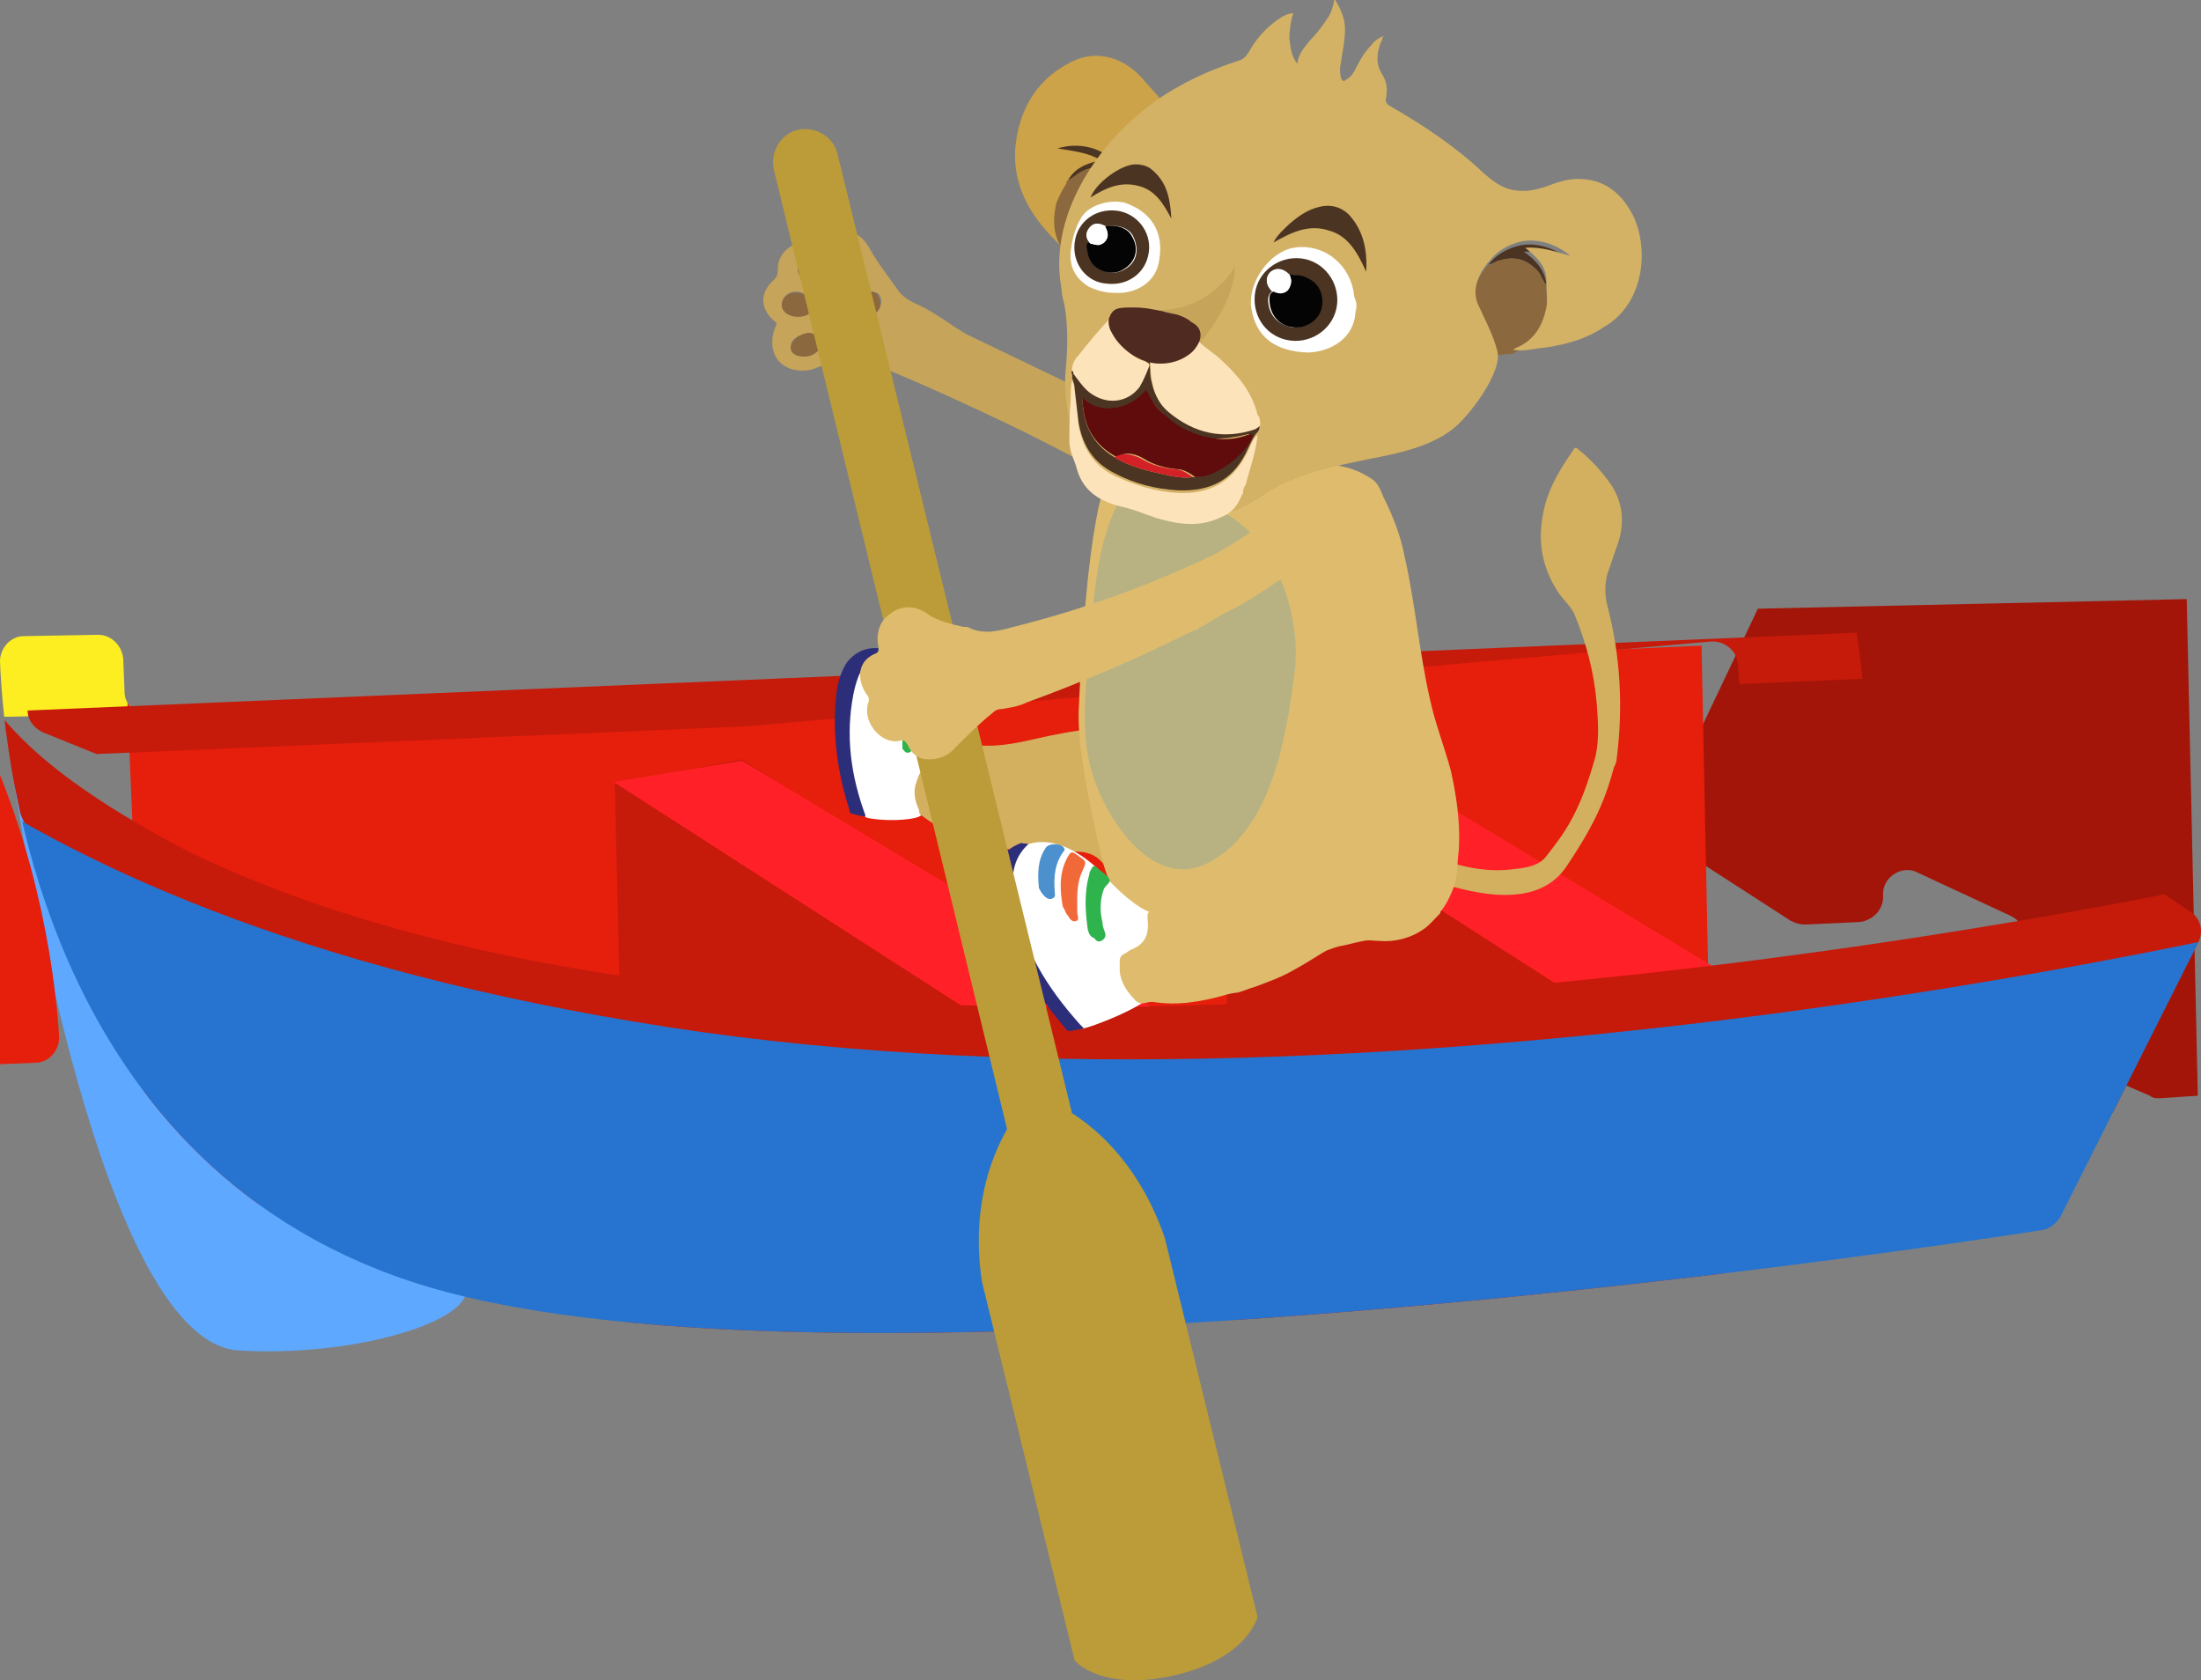 <?xml version="1.0" encoding="utf-8"?>
<!-- Generator: Adobe Illustrator 23.0.1, SVG Export Plug-In . SVG Version: 6.00 Build 0)  -->
<svg version="1.1" id="Layer_1" xmlns="http://www.w3.org/2000/svg" xmlns:xlink="http://www.w3.org/1999/xlink" x="0px" y="0px"
	 viewBox="0 0 166.1 126.8" style="enable-background:new 0 0 166.1 126.8;" xml:space="preserve">
<rect x="0" y="0" width="166.1" height="126.8" fill="#808080" stroke="none"/>
<style type="text/css">
	.st0{fill:#5EA8FF;}
	.st1{clip-path:url(#SVGID_1_);fill:#E61E0C;}
	.st2{clip-path:url(#SVGID_1_);fill:#A31508;}
	.st3{clip-path:url(#SVGID_1_);fill:#FCEE21;}
	.st4{clip-path:url(#SVGID_1_);fill:#C61A0A;}
	.st5{clip-path:url(#SVGID_1_);}
	.st6{fill:#C61A0A;}
	.st7{fill:#FF2127;}
	.st8{clip-path:url(#SVGID_1_);fill:#2674CF;}
	.st9{fill:#D3B05F;}
	.st10{fill:#FFFFFF;}
	.st11{fill:#2C2E7A;}
	.st12{fill:#2FB34C;}
	.st13{fill:#F16939;}
	.st14{fill:#4C90CD;}
	.st15{fill:#C6A459;}
	.st16{fill:#8B683D;}
	.st17{fill:#DFBC6D;}
	.st18{fill:#B8B282;}
	.st19{fill:#4C3422;}
	.st20{fill:#CCA348;}
	.st21{clip-path:url(#SVGID_2_);fill:#8B683D;}
	.st22{clip-path:url(#SVGID_2_);fill:#4C3422;}
	.st23{fill:#D3B266;}
	.st24{fill:#040404;}
	.st25{fill:#FDE3BA;}
	.st26{fill:#600B0C;}
	.st27{fill:#D42027;}
	.st28{fill:#4E2A21;}
	.st29{fill:#BC9C39;}
</style>
<title>16_small_boat</title>
<g>
	<g>
		<path class="st0" d="M1,58.6c0,0,6.1,42.6,17,43.3c10.9,0.7,23.7-4,13.5-7.4S6,77.4,1,58.6z"/>
		<g>
			<g>
				<defs>
					<path id="SVGID_6_" d="M149.3,64.4L149.3,64.4c0-1,0.8-1.8,1.8-1.9l4.1-0.1c0.4,0,0.7,0.1,1.1,0.3l9,6.1c0.8,0.5,1,1.5,0.6,2.3
						l-10.4,20.7c-0.3,0.5-0.8,0.9-1.3,1c-9.5,1.5-90.7,13.6-121.9,4.3C3.5,88.5,0.3,57.8,0,49.9c0-1,0.8-1.9,1.8-1.9l5.6-0.1
						c1,0,1.8,0.8,1.9,1.8l0.1,2.5c0,1,0.9,1.8,1.9,1.8l117.4-5.3c0.3,0,0.6,0,0.8,0.2l7.9,3.6c0.6,0.3,1.1,0.9,1.1,1.6l0.2,7
						c0,0.7,0.4,1.3,1,1.6l7.1,3.5C147.9,66.7,149.4,65.8,149.3,64.4z"/>
				</defs>
				<clipPath id="SVGID_1_">
					<use xlink:href="#SVGID_6_"  style="overflow:visible;"/>
				</clipPath>
				
					<rect x="-7.5" y="43.7" transform="matrix(-1 2.241286e-02 -2.241286e-02 -1 5.581 128.151)" class="st1" width="19.2" height="40.7"/>
				
					<rect x="125.9" y="45.6" transform="matrix(-1 2.241286e-02 -2.241286e-02 -1 292.855 128.684)" class="st2" width="39.7" height="40.7"/>
				<polygon class="st3" points="-10.1,54.3 14.3,53.8 28.7,12.7 -11,13.6 				"/>
				<polygon class="st1" points="11.2,91.1 129.2,87.7 128.4,48.3 9.6,52.6 				"/>
				
					<rect x="-1.7" y="50.7" transform="matrix(-0.999 4.253776e-02 -4.253776e-02 -0.999 142.752 101.868)" class="st4" width="144" height="3.5"/>
				<g class="st5">
					<polygon class="st6" points="93.2,101.6 129.9,100.8 131,75 101.8,56.3 92.2,58.1 					"/>
					<g>
						<polygon class="st7" points="139.2,88.2 150.4,85.7 101.8,56.3 92.1,58 						"/>
					</g>
				</g>
				<g class="st5">
					<polygon class="st6" points="47.4,102.6 84.1,101.8 85.3,76 56,57.3 46.4,59.1 					"/>
					<g>
						<polygon class="st7" points="93.4,89.3 104.7,86.7 56,57.4 46.3,59 						"/>
					</g>
				</g>
				<path class="st4" d="M168.6,66.4c0,0-102.5,22.9-154.3-2.1C1.8,57.8,0.3,53.8-1,52.9c0.1,6.4,11.5,26.2,11.5,26.2l7.4,8.1
					l149.4-3.4L168.6,66.4z"/>
				<path class="st8" d="M176.2,68.8c0,0-69.6,17.4-125.8,8.7S-18,44.7-18,44.7L1.9,105l167.8-3.8L176.2,68.8z"/>
			</g>
		</g>
	</g>
	<g>
		<path class="st9" d="M120.4,57.1c0.3-1.3,0.2-2.7,0.1-4c-0.2-2.4-0.8-4.6-1.7-6.8c-0.3-0.6-0.8-1-1.2-1.6c-1.4-2.1-1.6-4.3-1-6.6
			c0.4-1.5,1.2-2.8,2.1-4.1c0.1-0.2,0.2-0.3,0.4-0.1c1,0.8,1.8,1.7,2.5,2.7c0.9,1.4,1,2.9,0.5,4.4c-0.3,0.8-0.5,1.5-0.8,2.3
			c-0.2,0.8-0.2,1.6,0,2.4c1,3.8,1.2,7.7,0.7,11.6c0,0.2-0.1,0.4-0.2,0.6c-0.6,2.2-1.3,4.1-3.6,7.5c-1.7,2.5-4.9,2.4-7.8,1.7
			c-0.9-0.2-1.8-0.5-2.7-0.9c0.3-0.5,0.7-1,1-1.5c0.1,0.1,0.1,0.1,0.2,0.2c1.7,0.6,3.4,0.9,5.2,0.7c0.9-0.1,2-0.2,2.6-1
			C118.1,62.8,119.2,61.4,120.4,57.1z"/>
		<g>
			<path class="st10" d="M72.6,56.2c0,0-0.8-0.2-1.9-3C70,51.7,69,49.3,66.8,49c-2.2-0.3-3.1,2.7-3.1,4.2c0,1.5,0.5,7.8,1.7,8.5
				c1.3,0.3,3.4,0.2,4-0.1S73.2,57,72.6,56.2z"/>
			<path class="st9" d="M86,54.9c0.5,0,1.1,0,1.6,0.1c1.2,0.1,2.7,0.3,3.9,0.6c1.4,0.4,1.5,2.2,1.3,3.4c-0.1,0.6-0.4,1.2-0.8,1.6
				c-0.6,0.8-1.7,1.3-2.1,2.2c-0.4,0.8-0.2,2.1-0.5,3c-0.4,1.5-1.3,2.9-2.8,3.4c-0.4,0.1-0.9,0.1-1.3,0c-0.7-0.3-1.1-1.1-1.3-1.9
				c-0.2-0.8-0.3-1.6-0.8-2.2c-1.1-1.3-2.7-0.7-4.2-0.7c-1.7,0-3.8-0.5-5.5-0.9c-1.5-0.4-2.8-1.1-4-2c-0.2-0.1-0.1-0.4-0.2-0.5
				c-0.3-0.7-0.4-1.4-0.1-2.1c0.2-0.7,0.4-0.9,1.1-0.9c1.1-0.1,1.6-0.4,1.8-1.5c0.1-0.4,0.2-0.5,0.6-0.4c2.7,0.5,4.5-0.2,7.1-0.7
				C81.8,55,83.9,54.8,86,54.9z"/>
			<path class="st11" d="M66.8,49c-0.4,0.2-0.9,0.4-1.2,0.7c-0.7,0.8-1,1.7-1.2,2.7c-0.6,3.1-0.2,6.1,0.9,9.1c0,0,0,0.1,0,0.1
				c-0.3,0-0.6-0.1-1-0.2c-0.1,0-0.2-0.1-0.2-0.3c-0.9-2.8-1.3-5.7-1-8.6c0.1-0.9,0.3-1.7,0.8-2.5C64.6,49.1,65.6,48.7,66.8,49z"/>
			<path class="st12" d="M68.1,55.9c0.3-1.2,0.7-2.3,1.4-3.3c0.1-0.1,0.2-0.2,0.3-0.3c0.2-0.1,0.4-0.1,0.4,0.1c0,0,0,0.1,0.1,0.1
				c0.1,0.2,0.3,0.5,0.3,0.7c0,0.3-0.4,0.3-0.6,0.5c-0.6,0.6-0.8,1.3-1,2.1c0,0.2-0.1,0.4-0.1,0.6c0,0.2-0.2,0.4-0.4,0.4
				c-0.2,0-0.3-0.2-0.4-0.3C68.1,56.3,68.1,56.1,68.1,55.9z"/>
			<path class="st13" d="M67.2,53.9c0.3-1.1,0.6-2.2,1.6-3c0.3-0.2,0.5-0.2,0.6,0.1c0,0,0,0.1,0.1,0.1c0.4,0.6,0.4,0.5-0.1,1
				c-0.7,0.7-1.1,1.6-1.4,2.5c-0.1,0.2,0,0.5-0.3,0.5c-0.2,0-0.3-0.3-0.4-0.5C67.2,54.3,67.2,54.1,67.2,53.9z"/>
			<path class="st14" d="M66.2,52c0.3-0.9,0.7-1.8,1.5-2.4c0.3-0.2,1,0.2,1.1,0.5c0,0.1-0.1,0.2-0.1,0.2c-0.8,0.5-1.3,1.2-1.6,2.1
				c-0.1,0.2-0.1,0.5-0.4,0.4c-0.3,0-0.4-0.2-0.4-0.5C66.3,52.3,66.3,52.2,66.2,52z"/>
		</g>
		<g>
			<path class="st15" d="M81,29.1c0.6,1.6-0.3,1.8,0.8,3.1c0.6,0.8-0.5,1.4,0,2.3c0.1,0.2,0.3,0.3,0.2,0.5c-1.2-0.6-2.3-1.2-3.5-1.8
				c-2.5-1.3-9.2-4.4-11.8-5.4c-1-0.4-2-0.4-3-0.4c-0.8-0.1-1.5,0.1-2.2,0.4c-0.5,0.2-1.1,0.2-1.6,0.1c-1.6-0.4-1.9-1.9-1.4-3.2
				c0.1-0.2,0.2-0.3-0.1-0.5c-1-0.9-1.1-2-0.1-3c0.3-0.2,0.4-0.5,0.4-0.8c-0.1-1.5,1.6-2.6,3-2c0.2,0.1,0.2,0.1,0.4-0.1
				c1.1-1.2,2.7-1.1,3.5,0.4c0.6,1.1,1.4,2.1,2.1,3.1c0.4,0.6,0.9,0.9,1.6,1.2c1.3,0.6,2.4,1.5,3.6,2.2C73.1,25.3,80.8,29,81,29.1z
				 M62.3,23.5c0.2,0.7,0.5,1.5,1,2.3c0.2,0.3,0.4,0.6,0.8,0.5c0.5-0.1,0.9-0.3,1-0.8c0.2-0.8,0.5-1.4,1.1-2
				c0.3-0.3,0.4-0.8,0.2-1.2C66.2,22,65.8,22,65.5,22c-0.5,0-1.1,0.1-1.6,0C63.1,22,62.3,22.7,62.3,23.5z M60.2,23.9
				c0.7,0,1.1-0.3,1.1-0.8c0-0.5-0.6-1.1-1.2-1.1C59.5,22,59,22.4,59,23C59,23.5,59.5,23.9,60.2,23.9z M64.9,19.8
				c0-0.4-0.2-0.8-0.5-1.1c-0.4-0.4-1-0.3-1.2,0.3c-0.2,0.5-0.1,0.9,0.2,1.3c0.2,0.3,0.5,0.6,0.9,0.5C64.7,20.7,64.9,20.3,64.9,19.8
				z M60.7,26.9c0.5,0,0.8-0.2,1.1-0.5c0.4-0.5,0.2-1-0.4-1.2c-0.4-0.1-0.8,0-1.2,0.2c-0.4,0.2-0.6,0.5-0.5,1
				C59.8,26.7,60.1,26.9,60.7,26.9z M61.5,21.5c0.8,0,1.1-0.4,0.9-1c-0.2-0.5-0.8-0.9-1.4-0.9c-0.6,0-0.9,0.5-0.7,1.1
				C60.6,21.3,61.1,21.5,61.5,21.5z"/>
			<path class="st16" d="M62.3,23.5c0-0.8,0.8-1.6,1.5-1.5c0.5,0.1,1.1-0.1,1.6,0c0.4,0,0.8,0,0.9,0.4c0.2,0.4,0.2,0.9-0.2,1.2
				c-0.6,0.6-0.9,1.2-1.1,2c-0.1,0.5-0.6,0.7-1,0.8c-0.4,0.1-0.6-0.2-0.8-0.5C62.8,25.1,62.6,24.2,62.3,23.5z"/>
			<path class="st16" d="M60.2,23.9c-0.7,0-1.2-0.4-1.2-0.9c0-0.5,0.5-1,1.2-0.9c0.6,0,1.2,0.6,1.2,1.1
				C61.3,23.6,60.9,23.9,60.2,23.9z"/>
			<path class="st16" d="M64.9,19.8c0,0.4-0.1,0.8-0.6,0.9c-0.4,0.1-0.7-0.2-0.9-0.5c-0.3-0.4-0.4-0.8-0.2-1.3
				c0.2-0.5,0.8-0.7,1.2-0.3C64.7,19,64.9,19.4,64.9,19.8z"/>
			<path class="st16" d="M60.7,26.9c-0.6,0-0.9-0.2-1-0.5c-0.1-0.4,0.2-0.7,0.5-1c0.4-0.2,0.8-0.4,1.2-0.2c0.6,0.2,0.8,0.7,0.4,1.2
				C61.5,26.7,61.2,26.9,60.7,26.9z"/>
			<path class="st16" d="M61.5,21.5c-0.4,0-0.9-0.3-1.2-0.8c-0.3-0.6,0.1-1,0.7-1.1c0.5,0,1.2,0.4,1.4,0.9
				C62.6,21.1,62.3,21.5,61.5,21.5z"/>
		</g>
		<g>
			<path class="st17" d="M108.6,69c0.1-0.1,0.1-0.1,0.1-0.2c0.5-0.6,0.8-1.3,1.1-2.1c0.1-0.5,0.2-1.1,0.2-1.6c0-0.4,0.1-0.8,0.1-1.2
				c0.1-1.9-0.2-3.9-0.6-5.7c-0.5-1.9-1.2-3.6-1.6-5.5c-0.8-3.5-1.1-7.2-1.9-10.7c-0.3-1.6-0.9-3.1-1.6-4.5
				c-0.3-0.7-0.4-1.1-1.1-1.5c-0.8-0.5-1.7-0.8-2.6-0.9C99.8,35,98.9,34.8,98,35c-0.8,0.1-1.5,0.3-2.3,0.3c-2.6-0.1-5.2-0.3-7.8-0.5
				c-1-0.1-2-0.1-2.9-0.2c-0.2,0-0.9-0.2-1-0.1c-0.4,1.2-0.8,2.5-1.1,3.8c-0.5,2.4-1.1,6.4-1.5,15.4c-0.1,2.9,1.1,8.4,1.8,11.2
				c0.2,0.9,0.6,1.8,1,2.6c0.1,0.1,0.1,0.2,0.2,0.4c1,1.3,2.3,2.1,3.8,2.7c1.7,0.6,3.4,0.9,5.2,1c0.3,0,0.5,0.1,0.8,0.1
				c0.5,0,1,0.1,1.5,0.1c0.5,0,0.9,0,1.4,0c0.8,0,1.6,0,2.5,0c0.5,0,1-0.3,1.5-0.4c0.6-0.1,1.2-0.3,1.8-0.4c0.4-0.1,0.8,0,1.2,0
				c1.1,0.1,2.3-0.2,3.2-0.8C107.8,69.9,108.2,69.4,108.6,69z"/>
			<path class="st18" d="M84.7,37.7c1.2,1.1,2.4,0.2,3.7,0.1c6.5-0.4,10,7.3,9.3,12.9c-0.6,4.8-1.7,11.9-6.5,14.4
				c-4.4,2.3-8.2-3.9-9-7.6c-0.6-2.7-0.3-5.6,0-8.4c0.3-3.5,0.5-7.8,2.1-11C84.4,38,84.5,37.8,84.7,37.7z"/>
		</g>
		<path class="st10" d="M106.1,31.6c-0.1,0.1-0.1,0.1-0.2,0.1C105.9,31.6,106,31.5,106.1,31.6z"/>
		<path class="st10" d="M106.2,31.5C106.2,31.6,106.2,31.6,106.2,31.5C106.1,31.5,106.1,31.5,106.2,31.5z"/>
		<path class="st19" d="M108.5,17C108.4,17,108.4,17.1,108.5,17C108.4,17.1,108.4,17,108.5,17z"/>
		<g>
			<g>
				<path class="st20" d="M87.6,7.5c-0.2,0.4-0.6,0.7-0.9,1c-0.9,1.1-1.7,2.2-2.4,3.4c-0.7,1.1-1.6,2.2-2.5,3.3
					c-0.7,0.8-1.3,1.8-1.5,2.8c0,0.2,0,0.5-0.2,0.6c-2.1-2-3.6-4.2-3.5-7.2c0.2-2.8,1.4-5.2,4-6.6c1.9-1.1,4-0.6,5.5,1
					C86.6,6.4,87.1,6.9,87.6,7.5z"/>
				<path class="st19" d="M80.5,13.8c0,0,0.1-0.1,0.1-0.1C80.5,13.6,80.5,13.7,80.5,13.8z"/>
				<g>
					<defs>
						<path id="SVGID_5_" d="M87.6,7.5c-0.2,0.4-0.6,0.7-0.9,1c-0.9,1.1-1.7,2.2-2.4,3.4c-0.7,1.1-1.6,2.2-2.5,3.3
							c-0.7,0.8-1.3,1.8-1.5,2.8c0,0.2,0,0.5-0.2,0.6c-2.1-2-3.6-4.2-3.5-7.2c0.2-2.8,1.4-5.2,4-6.6c1.9-1.1,4-0.6,5.5,1
							C86.6,6.4,87.1,6.9,87.6,7.5z"/>
					</defs>
					<clipPath id="SVGID_2_">
						<use xlink:href="#SVGID_5_"  style="overflow:visible;"/>
					</clipPath>
					<path class="st21" d="M80.5,13.8c-0.3,0.5-0.6,1-0.8,1.6c-0.3,1.4-0.2,2.7,0.8,3.8c0,0,0,0.1,0,0.1l0,0c0.1,0,0.1,0,0.2,0.1
						c0.3,0.2,0.6,0.4,1,0.6c0.8-0.9,1.8-1.7,2.7-2.5c0.9-0.7,1.1-1.7,0.9-2.8c0-0.2-0.1-0.3-0.1-0.5c0,0,0-0.1,0-0.1l0,0
						c-0.2-0.1-0.4-0.4-0.5-0.5c-0.9-0.9-1.8-1.1-3-0.7c-0.4,0.2-0.7,0.5-1.1,0.7l0,0C80.5,13.7,80.5,13.7,80.5,13.8z"/>
					<path class="st22" d="M80.6,13.6c0.4-0.2,0.7-0.5,1.1-0.7c1.2-0.5,2-0.3,3,0.7c0.2,0.2,0.3,0.4,0.5,0.5c-0.2-1-0.8-1.8-1.7-2.4
						c-1-0.7-2.4-0.9-3.7-0.5c1.2,0.2,2.3,0.3,3.3,0.9C82,12.3,81.1,12.7,80.6,13.6z"/>
				</g>
			</g>
			<g>
				<path class="st19" d="M116.7,21.5c-0.3-0.3-0.4-0.8-0.7-1.1c-0.9-0.9-1.7-1.1-3-0.7c-0.2,0.1-0.4,0.2-0.7,0.3
					c0.6-0.8,1.5-1.3,2.5-1.5c1.2-0.2,2.5,0.2,3.6,1.1c-1.1-0.3-2.2-0.7-3.4-0.6C115.9,19.6,116.6,20.4,116.7,21.5z"/>
				<path class="st16" d="M116.7,21.7c0,0.6,0.1,1.2,0,1.8c-0.3,1.4-0.9,2.5-2.4,3.1c0,0-0.1,0.1-0.1,0.1l0,0c-0.1,0-0.1,0-0.2,0
					c-0.4,0-0.7,0.1-1.1,0.1c-0.3-1.2-0.9-2.3-1.4-3.4c-0.5-1-0.2-2,0.4-2.9c0.1-0.1,0.2-0.3,0.3-0.4c0,0,0,0,0.1-0.1l0,0
					c0.3,0,0.5-0.2,0.7-0.3c1.2-0.4,2.1-0.2,3,0.7c0.3,0.3,0.4,0.8,0.7,1.1l0,0C116.7,21.6,116.7,21.6,116.7,21.7z"/>
				<g>
					<path class="st23" d="M123.1,16c-0.9-1.6-2.2-2.5-4-2.5c-0.9,0-1.7,0.3-2.5,0.6c-0.9,0.3-1.7,0.4-2.6,0.2
						c-0.8-0.2-1.4-0.7-2-1.2c-2.1-2-4.5-3.6-7.1-5.1c-0.2-0.1-0.4-0.3-0.3-0.6c0.1-0.6,0.1-1.2-0.3-1.8c-0.5-0.8-0.4-1.6-0.1-2.4
						c0.1-0.1,0.1-0.3,0.2-0.5c-0.4,0.2-0.7,0.4-0.9,0.7c-0.5,0.5-0.8,1-1.1,1.6c-0.2,0.4-0.4,0.8-0.8,1c-0.2,0.2-0.3,0.1-0.4-0.1
						c-0.1-0.4-0.1-0.8,0-1.2c0.1-0.8,0.3-1.6,0.3-2.5c0-0.8-0.3-1.5-0.8-2.3c-0.1,0.7-0.3,1.2-0.6,1.6c-0.4,0.6-0.8,1.1-1.2,1.5
						c-0.4,0.5-0.9,1-1,1.8c-0.5-0.6-0.5-1.3-0.6-1.9c0-0.6,0.1-1.3,0.3-1.9c-0.4,0-0.7,0.2-0.9,0.3c-1.1,0.7-1.9,1.6-2.5,2.7
						c-0.2,0.3-0.4,0.5-0.8,0.6c-1.5,0.5-3,1.1-4.4,1.9c-5,2.7-9.7,8.7-9,14.6c0.1,0.5,0.1,0.9,0.2,1.4c0,0,0,0,0,0s0.6,1.7,0.2,5.7
						c-0.2,2.4,0.9,6.4,1.6,7.6c1.9,1.8,4.4,2.9,7,3.3c2.2,0.4,4.5-0.5,6.3-1.7c2.5-1.7,5.3-2.2,8.2-2.8c2.1-0.4,4.4-0.9,6.1-2.2
						c1.2-0.9,3.8-4.3,3.4-5.9c-0.3-1.2-0.9-2.3-1.4-3.4c-0.5-1-0.2-2,0.4-2.9c0.1-0.1,0.2-0.3,0.3-0.4c0,0,0,0,0.1-0.1l0,0
						c0.6-0.8,1.5-1.3,2.5-1.5c1.2-0.2,2.5,0.2,3.6,1.1c-1.1-0.3-2.2-0.7-3.4-0.6c0.9,0.7,1.6,1.4,1.6,2.5c0,0.1,0,0.1,0,0.2
						c0,0.6,0.1,1.2,0,1.8c-0.3,1.4-0.9,2.5-2.4,3.1c0,0-0.1,0.1-0.1,0.1c0.6,0.1,1.2,0,1.8-0.1c1.8-0.2,3.5-0.6,5-1.6
						C124.2,22.9,124.5,18.5,123.1,16z"/>
					<polygon class="st23" points="116.7,21.5 116.7,21.5 116.7,21.5 					"/>
				</g>
				<path class="st19" d="M103.1,20.5c-0.6-1.3-1.3-2.7-2.8-3.1c-1.5-0.5-2.8,0.1-4.2,0.9c0.3-0.6,0.8-1,1.2-1.4
					c0.7-0.6,1.4-1.1,2.3-1.3c0.8-0.2,1.6,0,2.2,0.6C102.9,17.4,103.2,18.9,103.1,20.5z"/>
				<path class="st19" d="M88.4,16.5c-0.6-1.1-1.2-2.2-2.6-2.5c-1.3-0.3-2.4,0.2-3.5,0.9c0.4-1.1,2.3-2.5,3.4-2.5
					c0.4,0,0.8,0.1,1.1,0.3C88.1,13.7,88.3,15,88.4,16.5z"/>
				<path class="st15" d="M93.2,20.1c0,0-2.1,4-7.1,3.2c0,0,1,2.4,3.6,3.4C91.3,25.3,93.2,22.4,93.2,20.1z"/>
				<g>
					<path class="st10" d="M102.3,23.5c-0.1,2-1.8,3-3.5,3.1c-0.6,0-1.3-0.1-1.9-0.3c-1.5-0.5-2.3-1.6-2.5-3.3
						c-0.1-1.9,1.5-4,3.2-4.3c2.3-0.4,4.4,1.3,4.6,3.7C102.4,22.8,102.4,23.2,102.3,23.5z"/>
					<path class="st19" d="M97.4,25.7c-1.7-0.2-2.9-1.7-2.7-3.5c0.2-1.7,1.8-2.9,3.5-2.7c1.7,0.2,2.9,1.8,2.7,3.5
						C100.7,24.7,99.1,25.9,97.4,25.7z M96,22c-0.2,0.1-0.3,0.4-0.3,0.6c0,1.1,0.7,1.9,1.8,2.1c0.8,0.1,1.8-0.5,2.1-1.3
						c0.3-0.9-0.1-1.9-1-2.4c-0.4-0.2-0.9-0.2-1.4-0.3c-0.5-0.5-1-0.5-1.4-0.1C95.5,21,95.5,21.5,96,22z"/>
					<path class="st24" d="M97.3,20.7c0.5,0.1,0.9,0,1.4,0.3c0.9,0.4,1.3,1.4,1,2.4c-0.3,0.9-1.3,1.4-2.1,1.3
						c-1.1-0.1-1.8-1-1.8-2.1c0-0.2,0-0.5,0.3-0.6c0.4,0.2,0.8,0.2,1.1-0.1C97.5,21.5,97.5,21.1,97.3,20.7z"/>
					<path class="st10" d="M97.3,20.7c0.2,0.4,0.2,0.8-0.2,1.1c-0.3,0.3-0.7,0.3-1.1,0.1c-0.5-0.5-0.5-1-0.1-1.4
						C96.3,20.2,96.8,20.2,97.3,20.7z"/>
				</g>
				<g>
					<path class="st10" d="M87.5,19.5c-0.2,1.9-1.9,2.7-3.4,2.6c-0.7,0-1.4-0.2-2-0.5c-0.9-0.6-1.4-1.4-1.3-2.6
						c0.1-0.9,0.3-1.7,0.7-2.4c0.5-1.1,2.2-1.6,3.4-1.3C86.9,16,87.8,17.5,87.5,19.5z"/>
					<path class="st19" d="M81.1,18.3c0.2-1.6,1.6-2.6,3.2-2.4c1.5,0.2,2.6,1.6,2.4,3.1c-0.2,1.6-1.6,2.6-3.2,2.4
						C82,21.3,80.9,19.9,81.1,18.3z M82.3,18.3c-0.2,0-0.2,0.2-0.2,0.3c0,0.2,0,0.4,0.1,0.6c0.2,0.7,0.6,1.1,1.3,1.3
						c0.6,0.2,1.2,0,1.7-0.4c0.7-0.6,0.7-1.5,0.3-2.3c-0.3-0.6-1.2-0.9-2-0.7c-0.5-0.3-0.9-0.3-1.2,0C81.9,17.5,81.9,17.9,82.3,18.3
						z"/>
					<path class="st24" d="M83.4,17.1c0.8-0.2,1.7,0.1,2,0.7c0.5,0.8,0.4,1.7-0.3,2.3c-0.5,0.4-1,0.6-1.7,0.4
						c-0.7-0.2-1.1-0.6-1.3-1.3c0-0.2-0.1-0.4-0.1-0.6c0-0.1,0-0.3,0.2-0.3c0.2,0.1,0.4,0.2,0.6,0.1C83.6,18.3,83.8,17.8,83.4,17.1z
						"/>
					<path class="st10" d="M83.4,17.1c0.4,0.7,0.1,1.3-0.5,1.4c-0.2,0-0.4-0.1-0.6-0.1c-0.4-0.4-0.4-0.8-0.1-1.2
						C82.5,16.8,82.9,16.8,83.4,17.1z"/>
				</g>
				<g>
					<g>
						<path class="st25" d="M93.8,37.2c-0.1,0.5,0-0.2-0.1,0.2c-0.3,0.7-0.7,1.3-1.5,1.6c-1.6,0.8-3.2,0.6-4.9,0.1
							c-0.9-0.3-1.8-0.7-2.8-0.9c-1.5-0.4-2.7-1.1-3.2-2.7c-0.3-1.1-0.5-1.1-0.6-2.1c0-1.1,0-2.1,0.1-3.2c0-0.5,0-1,0.1-1.5
							c0.1,0.2,0.2,0.5,0.2,0.8c0.1,0.9,0.2,1.7,0.3,2.6c0.3,1.7,1.1,3,2.7,3.8c1.5,0.7,3.1,1.2,4.8,1.3c2.5,0.1,4.2-0.9,5.3-3.2
							c0.2-0.4,0.3-0.8,0.7-1.2c-0.1,1.3-0.6,2.6-0.9,3.8C93.9,36.7,93.8,36.9,93.8,37.2z"/>
						<path class="st19" d="M94.9,32.6c-0.3,0.3-0.5,0.8-0.7,1.2c-1,2.3-2.7,3.3-5.3,3.2c-1.7-0.1-3.3-0.5-4.8-1.3
							c-1.6-0.8-2.4-2.1-2.7-3.8c-0.1-0.9-0.2-1.7-0.3-2.6c0-0.3-0.1-0.5-0.2-0.8c0.1-0.2-0.1-0.3,0-0.5c0.4,0.5,0.7,1,1.2,1.4
							c1.3,1,2.9,0.8,3.8-0.4c0.2-0.3,0.4-0.6,0.5-1c0.1-0.1,0-0.7,0.1-0.8c0,0,0.3,0,0.3,0c0,0.1-0.1,0.2,0,0.4c0,0.1,0,0.3,0,0.5
							c0,0.4,0.1,0.7,0.2,1.1c0.2,0.7,0.6,1.3,1.1,1.8c1.9,1.6,4.1,2,6.5,1.3c0.2-0.1,0.3-0.2,0.4-0.3C95.1,32.3,95,32.5,94.9,32.6z
							 M84.1,34.5c1.3,0.8,2.8,1.1,4.2,1.4c0.6,0.1,1.1,0.2,1.7,0.1c1.6,0.1,3.8-1.6,4.3-3c0-0.1,0.1-0.1,0-0.2
							c-0.1-0.1-0.2,0-0.3,0c-0.8,0.2-1.5,0.3-2.4,0.3C90.3,33,89,32.4,88,31.5c-0.6-0.6-1.1-1.2-1.5-2c-1.3,1.6-3.6,1.8-4.8,0.6
							c0,0,0,0,0,0c0,0,0,0,0,0C81.7,31.9,82.4,33.5,84.1,34.5z"/>
						<path class="st25" d="M95.1,32.1c-0.1,0.1-0.2,0.2-0.4,0.3c-2.4,0.8-4.6,0.3-6.5-1.3c-1.1-0.9-1.3-2.2-1.4-3.5
							c0-0.1,0-0.3,0.2-0.2c1.5,0.2,2.6-0.5,3.5-1.6c0,0,0,0,0,0c0.5,0.5,1.2,0.9,1.7,1.4c1.2,1.1,2.3,2.4,2.7,4.1
							C95.1,31.5,95.1,31.8,95.1,32.1z"/>
						<path class="st25" d="M83.9,23.9c0.1,0.3,0.1,0.6,0.2,0.9c0.4,1.2,1.1,2.1,2.4,2.5c0.2,0.1,0.3,0.2,0.2,0.4
							c-0.2,0.5-0.4,1-0.7,1.5c-0.9,1.2-2.5,1.4-3.8,0.4c-0.5-0.4-0.8-0.9-1.2-1.4l0,0c0-0.1,0-0.1-0.1-0.2l0,0c0,0,0,0,0-0.1
							c0-0.4,0.2-0.8,0.5-1.1C82.2,25.8,83,24.8,83.9,23.9z"/>
						<path class="st19" d="M80.9,28C81,28,81,28.1,81,28.2C80.8,28.1,80.9,28,80.9,28z"/>
						<path class="st26" d="M81.7,30c1.2,1.3,3.5,1,4.8-0.6c0.4,0.8,0.8,1.5,1.5,2c1.1,1,2.3,1.5,3.8,1.7c0.8,0.1,1.6,0,2.4-0.3
							c0.1,0,0.2-0.1,0.3,0c0.1,0.1,0,0.1,0,0.2c-0.5,1.3-2.8,3.1-4.3,3c-0.4-0.3-0.9-0.6-1.4-0.6c-0.9-0.1-1.7-0.3-2.5-0.8
							c-0.5-0.3-1.3-0.6-2-0.1C82.4,33.5,81.7,31.9,81.7,30L81.7,30z"/>
						<path class="st27" d="M84.1,34.5c0.7-0.4,1.4-0.2,2,0.1c0.8,0.5,1.6,0.7,2.5,0.8c0.5,0,1,0.3,1.4,0.6c-0.6,0.1-1.2,0-1.7-0.1
							C86.9,35.6,85.4,35.3,84.1,34.5z"/>
					</g>
					<path class="st28" d="M90.6,25.3c0,0.5-0.4,1.1-0.8,1.4c-0.9,0.7-2.1,0.9-3.2,0.6c-1.1-0.3-2.2-1.2-2.7-2.2
						c-0.2-0.3-0.3-0.8-0.2-1.1c0.1-0.3,0.3-0.6,0.6-0.7c0.3-0.1,0.8-0.1,1.1-0.1c1,0,1.4,0.1,2.4,0.3c0.2,0.1,1,0.2,1.2,0.3
						c0.3,0.1,0.7,0.3,0.9,0.5C90.3,24.5,90.6,24.8,90.6,25.3z"/>
				</g>
			</g>
		</g>
		<g>
			<path class="st10" d="M86.7,68.8c0,0-1.3-0.4-3.6-3c-0.5-0.5-3-2.9-5.5-2.1s-1.7,5.1-0.3,8.2c1.5,3.1,3.7,6,4.5,5.7
				c0.8-0.2,3.4-1.2,4.5-2C86.9,74.1,89.6,70.3,86.7,68.8z"/>
			<path class="st11" d="M77.6,63.7c-1.2,1.1-1.3,2.5-1.1,4c0.6,3.8,2.5,6.8,5,9.6c0.1,0.1,0.2,0.2,0.3,0.3c-0.3,0.1-0.7,0.1-1,0.2
				c-0.1,0-0.3,0-0.4-0.2c-2.2-2.6-4-5.4-5-8.7c-0.2-0.8-0.4-1.6-0.4-2.5c0.1-1.4,0.9-2.4,2.1-2.8C77.3,63.7,77.4,63.6,77.6,63.7z"
				/>
			<path class="st12" d="M82.1,70.2c-0.2-1.4-0.3-2.8,0.1-4.2c0-0.2,0.1-0.3,0.2-0.5c0.1-0.2,0.3-0.2,0.4,0c0,0,0,0,0.1,0.1
				c0.3,0.2,0.6,0.4,0.8,0.7c0.2,0.3-0.3,0.5-0.4,0.8c-0.3,0.8-0.3,1.7-0.1,2.5c0,0.3,0.1,0.5,0.2,0.8c0.1,0.3-0.1,0.5-0.3,0.6
				c-0.2,0.1-0.4,0-0.5-0.2C82.3,70.7,82.2,70.5,82.1,70.2z"/>
			<path class="st13" d="M80.2,68.4c-0.2-1.2-0.3-2.4,0.3-3.6c0.3-0.6,0.4-0.6,0.9-0.2c0.6,0.4,0.6,0.4,0.3,1.1
				c-0.5,1-0.4,2.1-0.4,3.2c0,0.2,0.2,0.5-0.1,0.6c-0.3,0.1-0.5-0.2-0.6-0.4C80.4,68.9,80.4,68.7,80.2,68.4z"/>
			<path class="st14" d="M78.4,67c-0.1-1.1-0.1-2.1,0.5-3c0.2-0.4,1.2-0.4,1.4,0c0.1,0.1,0,0.2,0,0.2c-0.7,0.9-0.8,2-0.7,3.1
				c0,0.2,0.1,0.4-0.2,0.5c-0.2,0.1-0.4,0-0.6-0.2C78.6,67.4,78.5,67.2,78.4,67z"/>
			<path class="st17" d="M96.5,62.6c0.1,0.3,0,0.4-0.2,0.6c-0.6,0.4-1.2,0.8-1.8,1.3c-0.4,0.3-0.8,0.6-1.1,1
				c-0.7,0.8-1.6,1.1-2.4,1.6c-0.5,0.3-1,0.6-1.5,0.8c-0.8,0.3-1.7,0.6-2.5,0.8c-0.4,0.1-0.4,0.2-0.4,0.6c0.1,0.9,0,1.7-0.9,2.2
				c-0.2,0.1-0.5,0.2-0.7,0.4c-0.3,0.1-0.5,0.3-0.5,0.6c0,0.3,0,0.5,0,0.8c0.1,0.9,0.6,1.6,1.2,2.2c0.4,0.4,0.8,0.1,1.2,0.1
				c0,0,0.1,0,0.1,0c1.8,0.3,3.6,0,5.4-0.5c0.3-0.1,0.8-0.2,1-0.2c0.4-0.1,0.8-0.3,1.2-0.4c1.1-0.4,2.2-0.8,3.2-1.4
				c1.3-0.7,2.6-1.7,4-2.2C101.8,70.9,104.3,63.8,96.5,62.6z"/>
		</g>
	</g>
	<path class="st29" d="M80.9,84L63.2,11.6c-0.3-1.3-1.7-2.1-3-1.8s-2.1,1.7-1.8,3l17.6,72.4c-1.3,2.3-2.7,6.1-1.9,11.5l7,28.6
		c0,0,2,2.4,7.6,1.1c5.5-1.3,6.2-4.4,6.2-4.4l-7-28.6C86.1,88.2,83.1,85.4,80.9,84z"/>
	<g>
		<path class="st17" d="M97.8,37.9c-0.5,0.4-5.2,3.5-6.3,4c0,0,0,0,0,0c-4.8,2.3-9.8,4.1-15,5.4c-1.1,0.3-2.2,0.6-3.3,0.1
			c-0.1-0.1-0.3-0.1-0.5-0.1c-0.9-0.2-1.8-0.4-2.6-0.9c-0.9-0.7-2-0.8-2.9-0.1c-0.9,0.6-1.1,1.6-0.9,2.6c0,0.2,0,0.3-0.2,0.4
			c-1.5,0.6-1.4,2.1-0.7,3.1c0.2,0.2,0.2,0.4,0.1,0.7c-0.4,1.4,1,3.1,2.4,2.8c0.3-0.1,0.4,0,0.6,0.3c0.3,0.7,0.8,1.1,1.6,1.1
			c0.8,0,1.5-0.3,2-0.9c0.9-0.9,1.8-1.8,2.8-2.6c0.2-0.2,0.4-0.3,0.7-0.3c0.6-0.1,1.3-0.2,1.9-0.5c4.1-1.5,8.1-3.2,12.1-5.2
			c0.3-0.1,0.5-0.3,0.8-0.3l0,0c0-0.1,0-0.1,0.1-0.1l0,0c0-0.1,0.1-0.1,0.2-0.1c1-0.7,2.1-1.2,3.2-1.8c1-0.6,7.4-4.8,7.4-5.3
			L97.8,37.9z"/>
	</g>
</g>
</svg>
